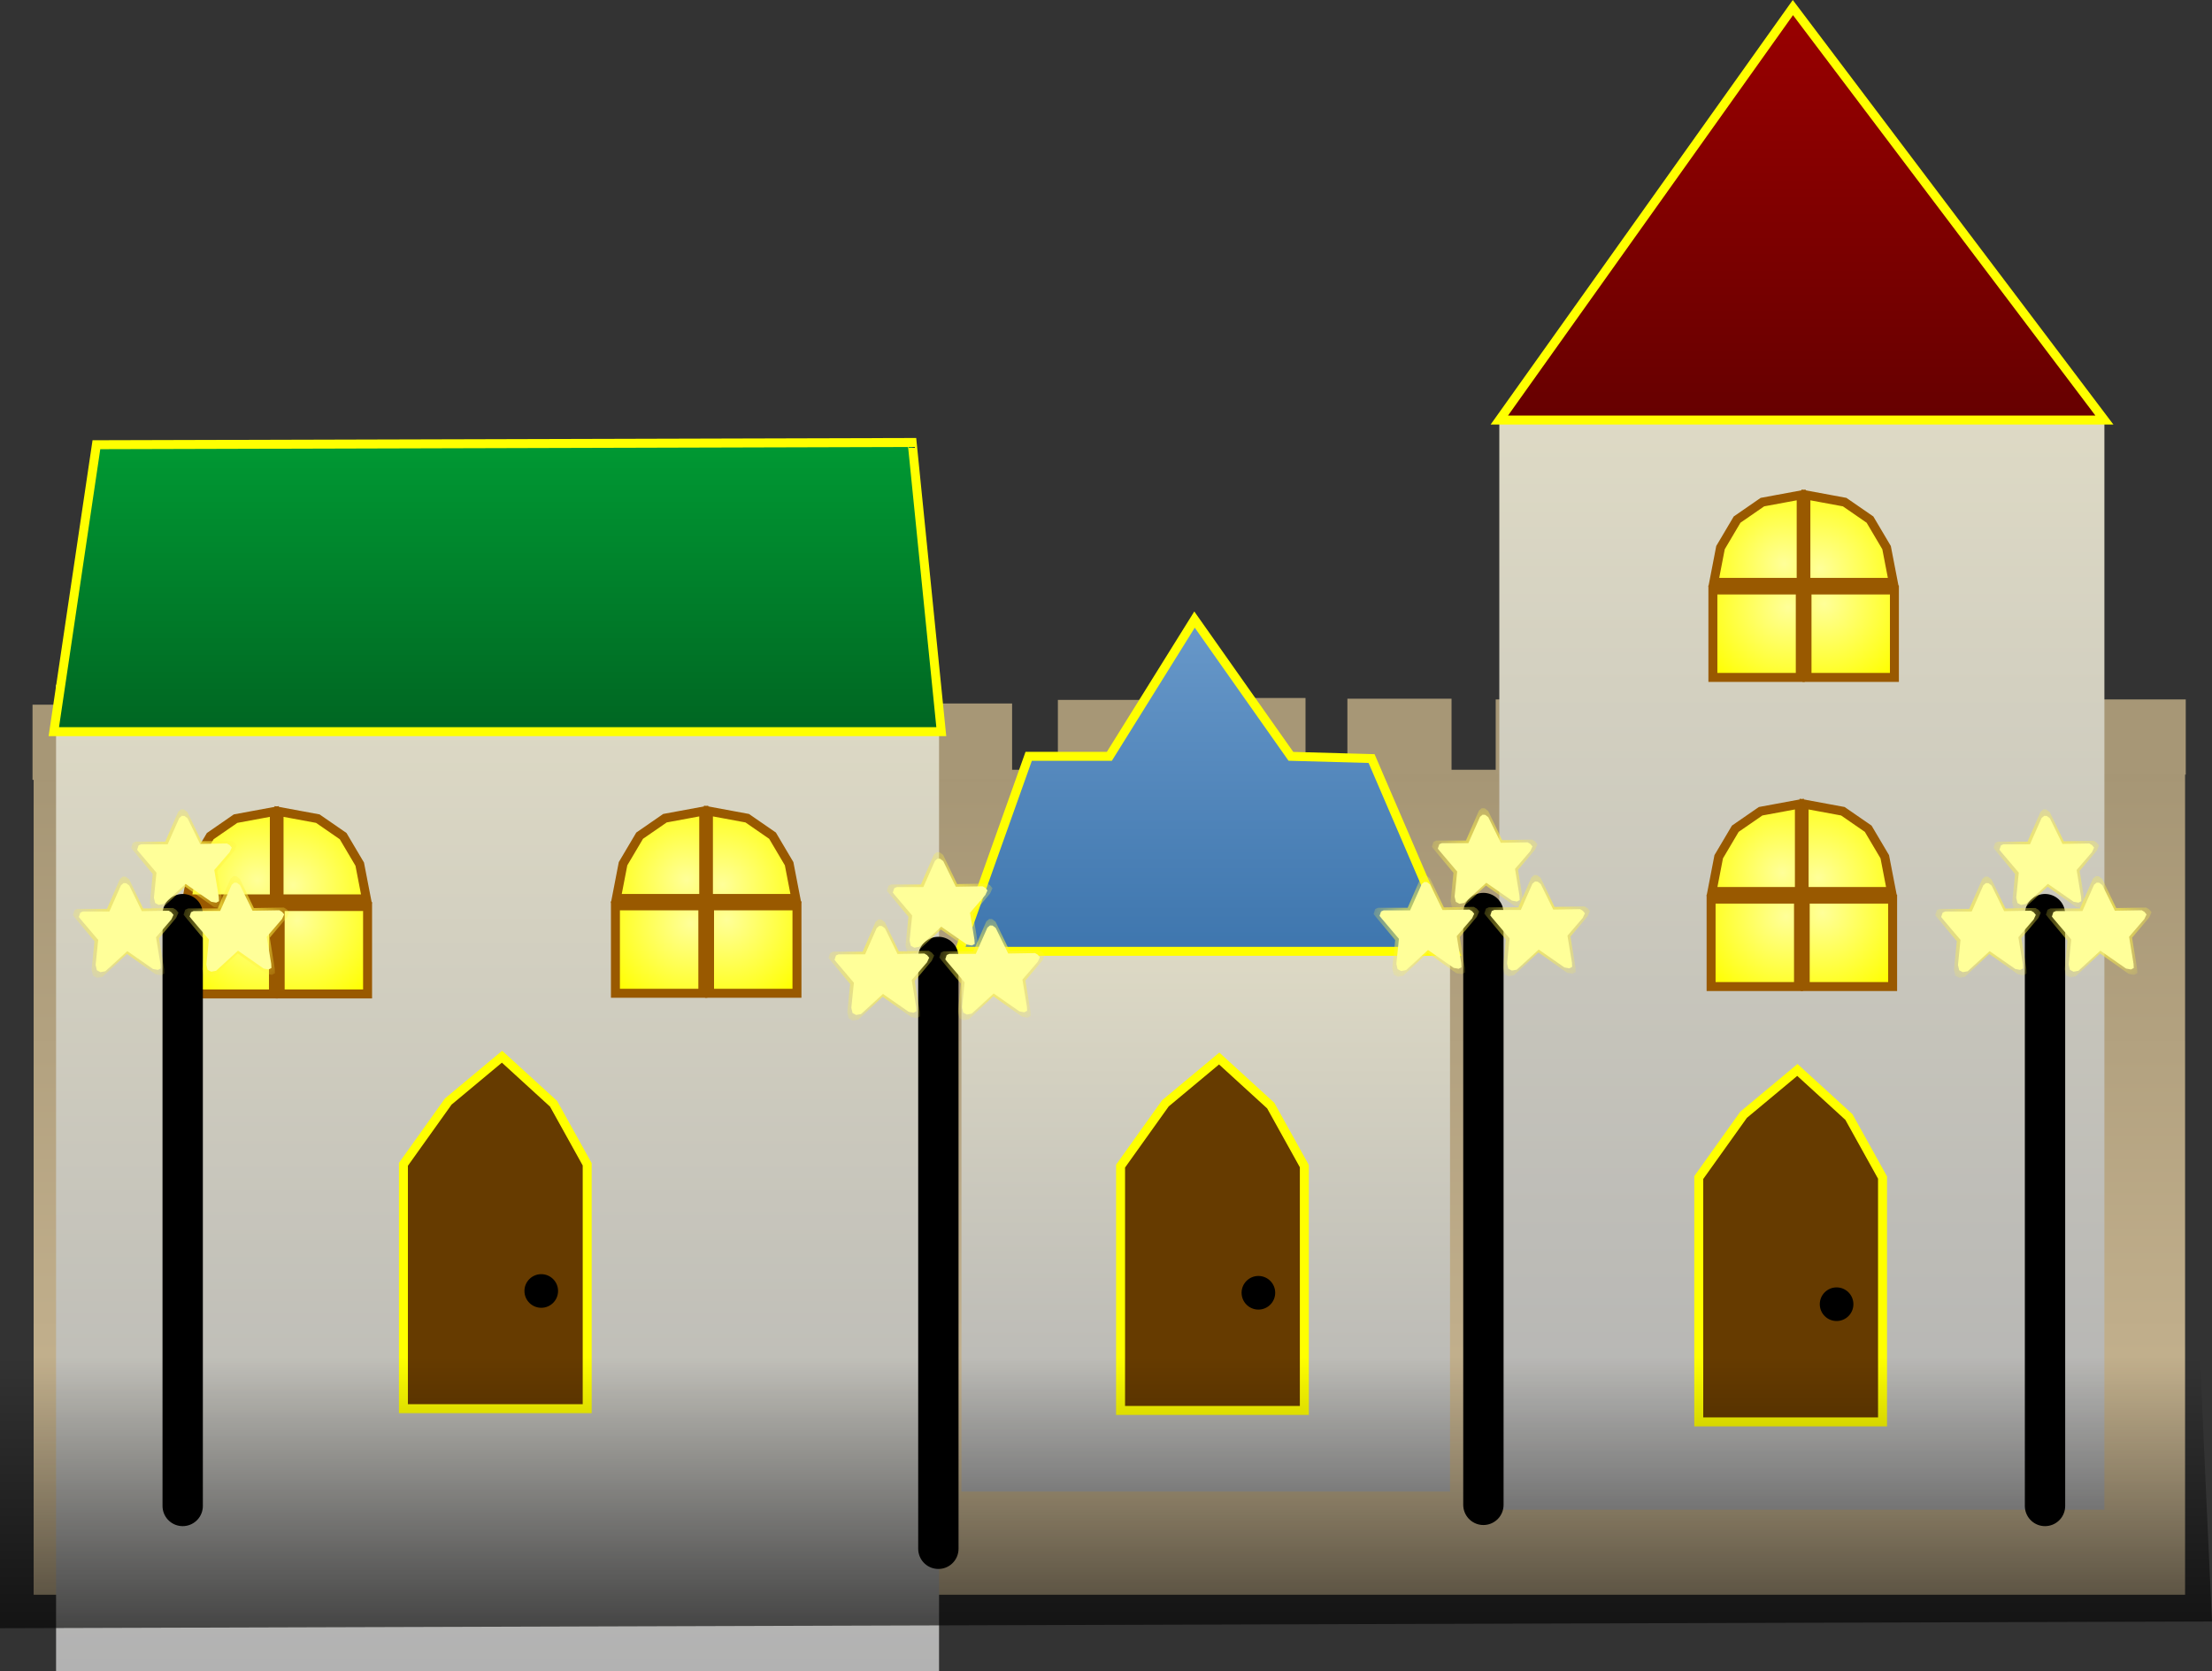 <svg version="1.1" xmlns="http://www.w3.org/2000/svg" xmlns:xlink="http://www.w3.org/1999/xlink" width="493.514" height="372.726" viewBox="0,0,493.514,372.726"><rect x="0" y="0" width="493.514" height="372.726" fill="#333333" stroke="none"/><defs><linearGradient x1="240" y1="177" x2="240" y2="361" gradientUnits="userSpaceOnUse" id="color-1"><stop offset="0" stop-color="#a69675"/><stop offset="1" stop-color="#ccb995"/></linearGradient><linearGradient x1="103.5" y1="158.035" x2="103.5" y2="378.035" gradientUnits="userSpaceOnUse" id="color-2"><stop offset="0" stop-color="#dedac5"/><stop offset="1" stop-color="#b2b2b2"/></linearGradient><linearGradient x1="261.5" y1="215" x2="261.5" y2="338" gradientUnits="userSpaceOnUse" id="color-3"><stop offset="0" stop-color="#dedac5"/><stop offset="1" stop-color="#b2b2b2"/></linearGradient><radialGradient cx="50.778" cy="211.353" r="21.811" gradientUnits="userSpaceOnUse" id="color-4"><stop offset="0" stop-color="#ffff99"/><stop offset="1" stop-color="#ffff00"/></radialGradient><radialGradient cx="58.808" cy="210.538" r="21.401" gradientUnits="userSpaceOnUse" id="color-5"><stop offset="0" stop-color="#ffff99"/><stop offset="1" stop-color="#ffff00"/></radialGradient><radialGradient cx="57.888" cy="202.744" r="21.378" gradientUnits="userSpaceOnUse" id="color-6"><stop offset="0" stop-color="#ffff99"/><stop offset="1" stop-color="#ffff00"/></radialGradient><radialGradient cx="49.935" cy="201.666" r="20.455" gradientUnits="userSpaceOnUse" id="color-7"><stop offset="0" stop-color="#ffff99"/><stop offset="1" stop-color="#ffff00"/></radialGradient><radialGradient cx="146.578" cy="211.203" r="21.811" gradientUnits="userSpaceOnUse" id="color-8"><stop offset="0" stop-color="#ffff99"/><stop offset="1" stop-color="#ffff00"/></radialGradient><radialGradient cx="154.608" cy="210.388" r="21.401" gradientUnits="userSpaceOnUse" id="color-9"><stop offset="0" stop-color="#ffff99"/><stop offset="1" stop-color="#ffff00"/></radialGradient><radialGradient cx="153.688" cy="202.644" r="21.378" gradientUnits="userSpaceOnUse" id="color-10"><stop offset="0" stop-color="#ffff99"/><stop offset="1" stop-color="#ffff00"/></radialGradient><radialGradient cx="145.735" cy="201.566" r="20.455" gradientUnits="userSpaceOnUse" id="color-11"><stop offset="0" stop-color="#ffff99"/><stop offset="1" stop-color="#ffff00"/></radialGradient><linearGradient x1="394.5" y1="98.034" x2="394.5" y2="342.034" gradientUnits="userSpaceOnUse" id="color-12"><stop offset="0" stop-color="#dedac5"/><stop offset="1" stop-color="#b2b2b2"/></linearGradient><radialGradient cx="391.428" cy="140.753" r="21.811" gradientUnits="userSpaceOnUse" id="color-13"><stop offset="0" stop-color="#ffff99"/><stop offset="1" stop-color="#ffff00"/></radialGradient><radialGradient cx="399.458" cy="139.938" r="21.401" gradientUnits="userSpaceOnUse" id="color-14"><stop offset="0" stop-color="#ffff99"/><stop offset="1" stop-color="#ffff00"/></radialGradient><radialGradient cx="398.538" cy="132.144" r="21.378" gradientUnits="userSpaceOnUse" id="color-15"><stop offset="0" stop-color="#ffff99"/><stop offset="1" stop-color="#ffff00"/></radialGradient><radialGradient cx="390.585" cy="131.066" r="20.455" gradientUnits="userSpaceOnUse" id="color-16"><stop offset="0" stop-color="#ffff99"/><stop offset="1" stop-color="#ffff00"/></radialGradient><radialGradient cx="391.028" cy="209.703" r="21.811" gradientUnits="userSpaceOnUse" id="color-17"><stop offset="0" stop-color="#ffff99"/><stop offset="1" stop-color="#ffff00"/></radialGradient><radialGradient cx="399.058" cy="208.888" r="21.401" gradientUnits="userSpaceOnUse" id="color-18"><stop offset="0" stop-color="#ffff99"/><stop offset="1" stop-color="#ffff00"/></radialGradient><radialGradient cx="398.138" cy="201.094" r="21.378" gradientUnits="userSpaceOnUse" id="color-19"><stop offset="0" stop-color="#ffff99"/><stop offset="1" stop-color="#ffff00"/></radialGradient><radialGradient cx="390.185" cy="200.016" r="20.455" gradientUnits="userSpaceOnUse" id="color-20"><stop offset="0" stop-color="#ffff99"/><stop offset="1" stop-color="#ffff00"/></radialGradient><linearGradient x1="4.5" y1="104" x2="4.5" y2="168.5" gradientUnits="userSpaceOnUse" id="color-21"><stop offset="0" stop-color="#009933"/><stop offset="1" stop-color="#006622"/></linearGradient><linearGradient x1="206.5" y1="143.5" x2="206.5" y2="217.5" gradientUnits="userSpaceOnUse" id="color-22"><stop offset="0" stop-color="#6898c9"/><stop offset="1" stop-color="#3e76ae"/></linearGradient><radialGradient cx="20.922" cy="212.199" r="15.513" gradientUnits="userSpaceOnUse" id="color-23"><stop offset="0" stop-color="#fff343"/><stop offset="1" stop-color="#fff343" stop-opacity="0"/></radialGradient><radialGradient cx="45.622" cy="212.099" r="15.513" gradientUnits="userSpaceOnUse" id="color-24"><stop offset="0" stop-color="#fff343"/><stop offset="1" stop-color="#fff343" stop-opacity="0"/></radialGradient><radialGradient cx="33.922" cy="197.199" r="15.513" gradientUnits="userSpaceOnUse" id="color-25"><stop offset="0" stop-color="#fff343"/><stop offset="1" stop-color="#fff343" stop-opacity="0"/></radialGradient><radialGradient cx="189.522" cy="221.749" r="15.513" gradientUnits="userSpaceOnUse" id="color-26"><stop offset="0" stop-color="#fff343"/><stop offset="1" stop-color="#fff343" stop-opacity="0"/></radialGradient><radialGradient cx="214.222" cy="221.649" r="15.513" gradientUnits="userSpaceOnUse" id="color-27"><stop offset="0" stop-color="#fff343"/><stop offset="1" stop-color="#fff343" stop-opacity="0"/></radialGradient><radialGradient cx="202.522" cy="206.749" r="15.513" gradientUnits="userSpaceOnUse" id="color-28"><stop offset="0" stop-color="#fff343"/><stop offset="1" stop-color="#fff343" stop-opacity="0"/></radialGradient><radialGradient cx="311.122" cy="211.949" r="15.513" gradientUnits="userSpaceOnUse" id="color-29"><stop offset="0" stop-color="#fff343"/><stop offset="1" stop-color="#fff343" stop-opacity="0"/></radialGradient><radialGradient cx="335.822" cy="211.849" r="15.513" gradientUnits="userSpaceOnUse" id="color-30"><stop offset="0" stop-color="#fff343"/><stop offset="1" stop-color="#fff343" stop-opacity="0"/></radialGradient><radialGradient cx="324.122" cy="196.949" r="15.513" gradientUnits="userSpaceOnUse" id="color-31"><stop offset="0" stop-color="#fff343"/><stop offset="1" stop-color="#fff343" stop-opacity="0"/></radialGradient><radialGradient cx="436.422" cy="212.199" r="15.513" gradientUnits="userSpaceOnUse" id="color-32"><stop offset="0" stop-color="#fff343"/><stop offset="1" stop-color="#fff343" stop-opacity="0"/></radialGradient><radialGradient cx="461.122" cy="212.099" r="15.513" gradientUnits="userSpaceOnUse" id="color-33"><stop offset="0" stop-color="#fff343"/><stop offset="1" stop-color="#fff343" stop-opacity="0"/></radialGradient><radialGradient cx="449.422" cy="197.199" r="15.513" gradientUnits="userSpaceOnUse" id="color-34"><stop offset="0" stop-color="#fff343"/><stop offset="1" stop-color="#fff343" stop-opacity="0"/></radialGradient><linearGradient x1="327" y1="7" x2="327" y2="99" gradientUnits="userSpaceOnUse" id="color-35"><stop offset="0" stop-color="#990000"/><stop offset="1" stop-color="#660000"/></linearGradient><linearGradient x1="567.899" y1="308.004" x2="567.899" y2="406.004" gradientUnits="userSpaceOnUse" id="color-36"><stop offset="0" stop-color="#000000" stop-opacity="0"/><stop offset="1" stop-color="#000000"/></linearGradient></defs><g transform="translate(7.508,-5.309)"><g data-paper-data="{&quot;isPaintingLayer&quot;:true}" fill-rule="nonzero" stroke-linejoin="miter" stroke-miterlimit="10" stroke-dasharray="" stroke-dashoffset="0" style="mix-blend-mode: normal"><path d="M424.3,147.3l-0.3,-0.3" fill="none" stroke="#cccccc" stroke-width="2" stroke-linecap="round"/><path d="M371,132l0.3,0.3" fill="none" stroke="#cccccc" stroke-width="2" stroke-linecap="round"/><path d="M291.3,233.3l-0.3,-0.3" fill="none" stroke="#cccccc" stroke-width="2" stroke-linecap="round"/><path d="M168,182l0.3,0.3" fill="none" stroke="#cccccc" stroke-width="2" stroke-linecap="round"/><path d="M35.3,151.3l-0.3,-0.3" fill="none" stroke="#cccccc" stroke-width="2" stroke-linecap="round"/><path d="M96,141l0.3,0.3" fill="none" stroke="#cccccc" stroke-width="2" stroke-linecap="round"/><path d="M42.3,331.3l-0.3,-0.3" fill="none" stroke="#cccccc" stroke-width="2" stroke-linecap="round"/><path d="M108.3,243.3l-0.3,-0.3" fill="none" stroke="#cccccc" stroke-width="2" stroke-linecap="round"/><path d="M163.3,308.3l-0.3,-0.3" fill="none" stroke="#cccccc" stroke-width="2" stroke-linecap="round"/><path d="M233.3,273.3l-0.3,-0.3" fill="none" stroke="#cccccc" stroke-width="2" stroke-linecap="round"/><path d="M309.3,312.3l-0.3,-0.3" fill="none" stroke="#cccccc" stroke-width="2" stroke-linecap="round"/><path d="M385.3,291.3l-0.3,-0.3" fill="none" stroke="#cccccc" stroke-width="2" stroke-linecap="round"/><path d="M451,299l0.3,0.3" fill="none" stroke="#cccccc" stroke-width="2" stroke-linecap="round"/><path d="M422.3,210.3l-0.3,-0.3" fill="none" stroke="#cccccc" stroke-width="2" stroke-linecap="round"/><path d="M360,208l0.3,0.3" fill="none" stroke="#cccccc" stroke-width="2" stroke-linecap="round"/><path d="M214.3,187.3l-0.3,-0.3" fill="none" stroke="#cccccc" stroke-width="2" stroke-linecap="round"/><path d="M90,215l0.3,0.3" fill="none" stroke="#cccccc" stroke-width="2" stroke-linecap="round"/><path d="M60.3,249.3l-0.3,-0.3" fill="none" stroke="#cccccc" stroke-width="2" stroke-linecap="round"/><path d="M167.3,262.3l-0.3,-0.3" fill="none" stroke="#cccccc" stroke-width="2" stroke-linecap="round"/><path d="M376.3,250.3l-0.3,-0.3" fill="none" stroke="#cccccc" stroke-width="2" stroke-linecap="round"/><g data-paper-data="{&quot;origPos&quot;:null}" stroke="none" stroke-width="1" stroke-linecap="butt"><path d="M0,177h480v184h-480z" data-paper-data="{&quot;origPos&quot;:null}" fill="url(#color-1)"/><g data-paper-data="{&quot;origPos&quot;:null}" fill="#a79776"><g data-paper-data="{&quot;origPos&quot;:null}"><path d="M359.233,161.417h23.234v16.769h-23.234z" data-paper-data="{&quot;origPos&quot;:null}"/><path d="M456.916,161.31h23.234v16.769h-23.234z" data-paper-data="{&quot;origPos&quot;:null}"/><path d="M423.828,161.15h23.234v16.769h-23.234z" data-paper-data="{&quot;origPos&quot;:null}"/><path d="M391.25,160.991h23.234v16.769h-23.234z" data-paper-data="{&quot;origPos&quot;:null}"/></g><g data-paper-data="{&quot;origPos&quot;:null}"><path d="M228.512,161.417h23.234v16.769h-23.234z" data-paper-data="{&quot;origPos&quot;:null}"/><path d="M326.195,161.31h23.234v16.769h-23.234z" data-paper-data="{&quot;origPos&quot;:null}"/><path d="M293.107,161.15h23.234v16.769h-23.234z" data-paper-data="{&quot;origPos&quot;:null}"/><path d="M260.528,160.991h23.234v16.769h-23.234z" data-paper-data="{&quot;origPos&quot;:null}"/></g><path d="M130.471,162.481h23.234v16.769h-23.234z" data-paper-data="{&quot;origPos&quot;:null}"/><path d="M195.066,162.215h23.234v16.769h-23.234z" data-paper-data="{&quot;origPos&quot;:null}"/><path d="M162.488,162.055h23.234v16.769h-23.234z" data-paper-data="{&quot;origPos&quot;:null}"/><g data-paper-data="{&quot;origPos&quot;:null}"><path d="M-0.25,162.481h23.234v16.769h-23.234z" data-paper-data="{&quot;origPos&quot;:null}"/><path d="M97.433,162.375h23.234v16.769h-23.234z" data-paper-data="{&quot;origPos&quot;:null}"/><path d="M64.345,162.215h23.234v16.769h-23.234z" data-paper-data="{&quot;origPos&quot;:null}"/><path d="M31.767,162.055h23.234v16.769h-23.234z" data-paper-data="{&quot;origPos&quot;:null}"/></g></g></g><path d="M5,158.035h197v220h-197z" data-paper-data="{&quot;origPos&quot;:null}" fill="url(#color-2)" stroke="none" stroke-width="1.048" stroke-linecap="butt"/><path d="M207,215h109v123h-109z" data-paper-data="{&quot;origPos&quot;:null}" fill="url(#color-3)" stroke="none" stroke-width="1" stroke-linecap="butt"/><g stroke="#995900" stroke-width="2"><path d="M34,207.5h19.5v19.5h-19.5z" fill="url(#color-4)" stroke-linecap="butt"/><path d="M55,207.5h19.5v19.5h-19.5z" fill="url(#color-5)" stroke-linecap="butt"/><path d="M54.75,186.3l8.65,1.6l5.65,3.9l3.7,6.25l1.5,7.75h-19.5z" fill="url(#color-6)" stroke-linecap="round"/><path d="M53.7,205.8h-19.5l1.5,-7.75l3.7,-6.25l5.65,-3.9l8.65,-1.6z" fill="url(#color-7)" stroke-linecap="round"/></g><g stroke="#995900" stroke-width="2"><path d="M129.8,207.35h19.5v19.5h-19.5z" fill="url(#color-8)" stroke-linecap="butt"/><path d="M150.8,207.35h19.5v19.5h-19.5z" fill="url(#color-9)" stroke-linecap="butt"/><path d="M150.55,186.2l8.65,1.6l5.65,3.9l3.7,6.25l1.5,7.75h-19.5z" fill="url(#color-10)" stroke-linecap="round"/><path d="M149.5,205.7h-19.5l1.5,-7.75l3.7,-6.25l5.65,-3.9l8.65,-1.6z" fill="url(#color-11)" stroke-linecap="round"/></g><path d="M327,98.034h135v244h-135z" data-paper-data="{&quot;origPos&quot;:null}" fill="url(#color-12)" stroke="none" stroke-width="1.029" stroke-linecap="butt"/><g data-paper-data="{&quot;origPos&quot;:null}" stroke="#995900" stroke-width="2"><path d="M374.65,136.9h19.5v19.5h-19.5z" fill="url(#color-13)" stroke-linecap="butt"/><path d="M395.65,136.9h19.5v19.5h-19.5z" fill="url(#color-14)" stroke-linecap="butt"/><path d="M395.4,115.7l8.65,1.6l5.65,3.9l3.7,6.25l1.5,7.75h-19.5z" fill="url(#color-15)" stroke-linecap="round"/><path d="M394.35,135.2h-19.5l1.5,-7.75l3.7,-6.25l5.65,-3.9l8.65,-1.6z" fill="url(#color-16)" stroke-linecap="round"/></g><g data-paper-data="{&quot;origPos&quot;:null}" stroke="#995900" stroke-width="2"><path d="M374.25,205.85h19.5v19.5h-19.5z" fill="url(#color-17)" stroke-linecap="butt"/><path d="M395.25,205.85h19.5v19.5h-19.5z" fill="url(#color-18)" stroke-linecap="butt"/><path d="M395,184.65l8.65,1.6l5.65,3.9l3.7,6.25l1.5,7.75h-19.5z" fill="url(#color-19)" stroke-linecap="round"/><path d="M393.95,204.15h-19.5l1.5,-7.75l3.7,-6.25l5.65,-3.9l8.65,-1.6z" fill="url(#color-20)" stroke-linecap="round"/></g><g><path d="M82.5,265l10,-14l12,-10l11.5,10.5l7.5,13.5v54.5h-41z" fill="#663b00" stroke="#ffff00" stroke-width="2" stroke-linecap="round"/><path d="M113.25,289.5c1.035,0 1.972,0.42 2.651,1.099c0.679,0.679 1.099,1.616 1.099,2.651c0,1.035 -0.42,1.972 -1.099,2.651c-0.679,0.679 -1.616,1.099 -2.651,1.099c-1.035,0 -1.972,-0.42 -2.651,-1.099c-0.679,-0.679 -1.099,-1.616 -1.099,-2.651c0,-1.035 0.42,-1.972 1.099,-2.651c0.679,-0.679 1.616,-1.099 2.651,-1.099z" fill="#000000" stroke="none" stroke-width="1" stroke-linecap="butt"/></g><g data-paper-data="{&quot;origPos&quot;:null}"><path d="M371.5,267.95l10,-14l12,-10l11.5,10.5l7.5,13.5v54.5h-41z" fill="#663b00" stroke="#ffff00" stroke-width="2" stroke-linecap="round"/><path d="M402.25,292.45c1.035,0 1.972,0.42 2.651,1.099c0.679,0.679 1.099,1.616 1.099,2.651c0,1.035 -0.42,1.972 -1.099,2.651c-0.679,0.679 -1.616,1.099 -2.651,1.099c-1.035,0 -1.972,-0.42 -2.651,-1.099c-0.679,-0.679 -1.099,-1.616 -1.099,-2.651c0,-1.035 0.42,-1.972 1.099,-2.651c0.679,-0.679 1.616,-1.099 2.651,-1.099z" fill="#000000" stroke="none" stroke-width="1" stroke-linecap="butt"/></g><path d="M14,104.5l182,-0.5l6.5,64.5h-198z" fill="url(#color-21)" stroke="#ffff00" stroke-width="2" stroke-linecap="round"/><path d="M222,174h18l19,-30.5l21.5,30.5l18,0.5l18.5,43h-110.5z" data-paper-data="{&quot;origPos&quot;:null}" fill="url(#color-22)" stroke="#ffff00" stroke-width="2" stroke-linecap="round"/><path d="M480,243v0v30v0z" fill="#990000" stroke="none" stroke-width="1" stroke-linecap="butt"/><g stroke-linecap="round"><path d="M33.25,341.2v-132" fill="none" stroke="#000000" stroke-width="9"/><g stroke="none"><path d="M9.166,209.957l-0.418,-0.539l0.362,-1.107l0.641,-0.284h6.603l2.898,-6.672l0.641,-0.539l0.641,0.028l0.78,0.596l3.121,6.502l6.687,-0.114l0.669,0.398l0.529,0.653l-0.529,1.164l-3.817,4.514l1.115,6.842l0.056,1.079l-0.697,0.369l-1.226,-0.227l-6.408,-4.543l-5.461,5.11l-1.226,0.227l-0.892,-0.483l-0.306,-1.334l0.641,-6.36z" fill="url(#color-23)" stroke-width="0.563"/><path d="M10.462,210.312l-0.374,-0.474l0.324,-0.973l0.574,-0.25h5.913l2.595,-5.864l0.574,-0.474l0.574,0.025l0.699,0.524l2.795,5.714l5.988,-0.1l0.599,0.349l0.474,0.574l-0.474,1.023l-3.418,3.967l0.998,6.013l0.05,0.948l-0.624,0.324l-1.098,-0.2l-5.739,-3.992l-4.891,4.491l-1.098,0.2l-0.798,-0.424l-0.274,-1.173l0.574,-5.589z" fill="#ffff99" stroke-width="0.499"/></g><g stroke="none"><path d="M33.866,209.857l-0.418,-0.539l0.362,-1.107l0.641,-0.284h6.603l2.898,-6.672l0.641,-0.539l0.641,0.028l0.78,0.596l3.121,6.502l6.687,-0.114l0.669,0.398l0.529,0.653l-0.529,1.164l-3.817,4.514l1.115,6.842l0.056,1.079l-0.697,0.369l-1.226,-0.227l-6.408,-4.543l-5.461,5.11l-1.226,0.227l-0.892,-0.483l-0.306,-1.334l0.641,-6.36z" fill="url(#color-24)" stroke-width="0.563"/><path d="M35.162,210.212l-0.374,-0.474l0.324,-0.973l0.574,-0.25h5.913l2.595,-5.864l0.574,-0.474l0.574,0.025l0.699,0.524l2.795,5.714l5.988,-0.1l0.599,0.349l0.474,0.574l-0.474,1.023l-3.418,3.967l0.998,6.013l0.05,0.948l-0.624,0.324l-1.098,-0.2l-5.739,-3.992l-4.891,4.491l-1.098,0.2l-0.798,-0.424l-0.274,-1.173l0.574,-5.589z" fill="#ffff99" stroke-width="0.499"/></g><g stroke="none"><path d="M22.166,194.957l-0.418,-0.539l0.362,-1.107l0.641,-0.284h6.603l2.898,-6.672l0.641,-0.539l0.641,0.028l0.78,0.596l3.121,6.502l6.687,-0.114l0.669,0.398l0.529,0.653l-0.529,1.164l-3.817,4.514l1.115,6.842l0.056,1.079l-0.697,0.369l-1.226,-0.227l-6.408,-4.543l-5.461,5.11l-1.226,0.227l-0.892,-0.483l-0.306,-1.334l0.641,-6.36z" fill="url(#color-25)" stroke-width="0.563"/><path d="M23.462,195.312l-0.374,-0.474l0.324,-0.973l0.574,-0.25h5.913l2.595,-5.864l0.574,-0.474l0.574,0.025l0.699,0.524l2.795,5.714l5.988,-0.1l0.599,0.349l0.474,0.574l-0.474,1.023l-3.418,3.967l0.998,6.013l0.05,0.948l-0.624,0.324l-1.098,-0.2l-5.739,-3.992l-4.891,4.491l-1.098,0.2l-0.798,-0.424l-0.274,-1.173l0.574,-5.589z" fill="#ffff99" stroke-width="0.499"/></g></g><g stroke-linecap="round"><path d="M201.85,218.75v132" fill="none" stroke="#000000" stroke-width="9"/><g stroke="none"><path d="M177.766,219.507l-0.418,-0.539l0.362,-1.107l0.641,-0.284h6.603l2.898,-6.672l0.641,-0.539l0.641,0.028l0.78,0.596l3.121,6.502l6.687,-0.114l0.669,0.398l0.529,0.653l-0.529,1.164l-3.817,4.514l1.115,6.842l0.056,1.079l-0.697,0.369l-1.226,-0.227l-6.408,-4.543l-5.461,5.11l-1.226,0.227l-0.892,-0.483l-0.306,-1.334l0.641,-6.36z" fill="url(#color-26)" stroke-width="0.563"/><path d="M179.062,219.862l-0.374,-0.474l0.324,-0.973l0.574,-0.25h5.913l2.595,-5.864l0.574,-0.474l0.574,0.025l0.699,0.524l2.795,5.714l5.988,-0.1l0.599,0.349l0.474,0.574l-0.474,1.023l-3.418,3.967l0.998,6.013l0.05,0.948l-0.624,0.324l-1.098,-0.2l-5.739,-3.992l-4.891,4.491l-1.098,0.2l-0.798,-0.424l-0.274,-1.173l0.574,-5.589z" fill="#ffff99" stroke-width="0.499"/></g><g stroke="none"><path d="M202.466,219.407l-0.418,-0.539l0.362,-1.107l0.641,-0.284h6.603l2.898,-6.672l0.641,-0.539l0.641,0.028l0.78,0.596l3.121,6.502l6.687,-0.114l0.669,0.398l0.529,0.653l-0.529,1.164l-3.817,4.514l1.115,6.842l0.056,1.079l-0.697,0.369l-1.226,-0.227l-6.408,-4.543l-5.461,5.11l-1.226,0.227l-0.892,-0.483l-0.306,-1.334l0.641,-6.36z" fill="url(#color-27)" stroke-width="0.563"/><path d="M203.762,219.762l-0.374,-0.474l0.324,-0.973l0.574,-0.25h5.913l2.595,-5.864l0.574,-0.474l0.574,0.025l0.699,0.524l2.795,5.714l5.988,-0.1l0.599,0.349l0.474,0.574l-0.474,1.023l-3.418,3.967l0.998,6.013l0.05,0.948l-0.624,0.324l-1.098,-0.2l-5.739,-3.992l-4.891,4.491l-1.098,0.2l-0.798,-0.424l-0.274,-1.173l0.574,-5.589z" fill="#ffff99" stroke-width="0.499"/></g><g stroke="none"><path d="M190.766,204.507l-0.418,-0.539l0.362,-1.107l0.641,-0.284h6.603l2.898,-6.672l0.641,-0.539l0.641,0.028l0.78,0.596l3.121,6.502l6.687,-0.114l0.669,0.398l0.529,0.653l-0.529,1.164l-3.817,4.514l1.115,6.842l0.056,1.079l-0.697,0.369l-1.226,-0.227l-6.408,-4.543l-5.461,5.11l-1.226,0.227l-0.892,-0.483l-0.306,-1.334l0.641,-6.36z" fill="url(#color-28)" stroke-width="0.563"/><path d="M192.062,204.862l-0.374,-0.474l0.324,-0.973l0.574,-0.25h5.913l2.595,-5.864l0.574,-0.474l0.574,0.025l0.699,0.524l2.795,5.714l5.988,-0.1l0.599,0.349l0.474,0.574l-0.474,1.023l-3.418,3.967l0.998,6.013l0.05,0.948l-0.624,0.324l-1.098,-0.2l-5.739,-3.992l-4.891,4.491l-1.098,0.2l-0.798,-0.424l-0.274,-1.173l0.574,-5.589z" fill="#ffff99" stroke-width="0.499"/></g></g><g stroke-linecap="round"><path d="M323.45,340.95v-132" fill="none" stroke="#000000" stroke-width="9"/><g stroke="none"><path d="M299.366,209.707l-0.418,-0.539l0.362,-1.107l0.641,-0.284h6.603l2.898,-6.672l0.641,-0.539l0.641,0.028l0.78,0.596l3.121,6.502l6.687,-0.114l0.669,0.398l0.529,0.653l-0.529,1.164l-3.817,4.514l1.115,6.842l0.056,1.079l-0.697,0.369l-1.226,-0.227l-6.408,-4.543l-5.461,5.11l-1.226,0.227l-0.892,-0.483l-0.306,-1.334l0.641,-6.36z" fill="url(#color-29)" stroke-width="0.563"/><path d="M300.662,210.062l-0.374,-0.474l0.324,-0.973l0.574,-0.25h5.913l2.595,-5.864l0.574,-0.474l0.574,0.025l0.699,0.524l2.795,5.714l5.988,-0.1l0.599,0.349l0.474,0.574l-0.474,1.023l-3.418,3.967l0.998,6.013l0.05,0.948l-0.624,0.324l-1.098,-0.2l-5.739,-3.992l-4.891,4.491l-1.098,0.2l-0.798,-0.424l-0.274,-1.173l0.574,-5.589z" fill="#ffff99" stroke-width="0.499"/></g><g stroke="none"><path d="M324.066,209.607l-0.418,-0.539l0.362,-1.107l0.641,-0.284h6.603l2.898,-6.672l0.641,-0.539l0.641,0.028l0.78,0.596l3.121,6.502l6.687,-0.114l0.669,0.398l0.529,0.653l-0.529,1.164l-3.817,4.514l1.115,6.842l0.056,1.079l-0.697,0.369l-1.226,-0.227l-6.408,-4.543l-5.461,5.11l-1.226,0.227l-0.892,-0.483l-0.306,-1.334l0.641,-6.36z" fill="url(#color-30)" stroke-width="0.563"/><path d="M325.362,209.962l-0.374,-0.474l0.324,-0.973l0.574,-0.25h5.913l2.595,-5.864l0.574,-0.474l0.574,0.025l0.699,0.524l2.795,5.714l5.988,-0.1l0.599,0.349l0.474,0.574l-0.474,1.023l-3.418,3.967l0.998,6.013l0.05,0.948l-0.624,0.324l-1.098,-0.2l-5.739,-3.992l-4.891,4.491l-1.098,0.2l-0.798,-0.424l-0.274,-1.173l0.574,-5.589z" fill="#ffff99" stroke-width="0.499"/></g><g stroke="none"><path d="M312.366,194.707l-0.418,-0.539l0.362,-1.107l0.641,-0.284h6.603l2.898,-6.672l0.641,-0.539l0.641,0.028l0.78,0.596l3.121,6.502l6.687,-0.114l0.669,0.398l0.529,0.653l-0.529,1.164l-3.817,4.514l1.115,6.842l0.056,1.079l-0.697,0.369l-1.226,-0.227l-6.408,-4.543l-5.461,5.11l-1.226,0.227l-0.892,-0.483l-0.306,-1.334l0.641,-6.36z" fill="url(#color-31)" stroke-width="0.563"/><path d="M313.662,195.062l-0.374,-0.474l0.324,-0.973l0.574,-0.25h5.913l2.595,-5.864l0.574,-0.474l0.574,0.025l0.699,0.524l2.795,5.714l5.988,-0.1l0.599,0.349l0.474,0.574l-0.474,1.023l-3.418,3.967l0.998,6.013l0.05,0.948l-0.624,0.324l-1.098,-0.2l-5.739,-3.992l-4.891,4.491l-1.098,0.2l-0.798,-0.424l-0.274,-1.173l0.574,-5.589z" fill="#ffff99" stroke-width="0.499"/></g></g><g stroke-linecap="round"><path d="M448.75,209.2v132" fill="none" stroke="#000000" stroke-width="9"/><g stroke="none"><path d="M424.666,209.957l-0.418,-0.539l0.362,-1.107l0.641,-0.284h6.603l2.898,-6.672l0.641,-0.539l0.641,0.028l0.78,0.596l3.121,6.502l6.687,-0.114l0.669,0.398l0.529,0.653l-0.529,1.164l-3.817,4.514l1.115,6.842l0.056,1.079l-0.697,0.369l-1.226,-0.227l-6.408,-4.543l-5.461,5.11l-1.226,0.227l-0.892,-0.483l-0.306,-1.334l0.641,-6.36z" fill="url(#color-32)" stroke-width="0.563"/><path d="M425.962,210.312l-0.374,-0.474l0.324,-0.973l0.574,-0.25h5.913l2.595,-5.864l0.574,-0.474l0.574,0.025l0.699,0.524l2.795,5.714l5.988,-0.1l0.599,0.349l0.474,0.574l-0.474,1.023l-3.418,3.967l0.998,6.013l0.05,0.948l-0.624,0.324l-1.098,-0.2l-5.739,-3.992l-4.891,4.491l-1.098,0.2l-0.798,-0.424l-0.274,-1.173l0.574,-5.589z" fill="#ffff99" stroke-width="0.499"/></g><g stroke="none"><path d="M449.366,209.857l-0.418,-0.539l0.362,-1.107l0.641,-0.284h6.603l2.898,-6.672l0.641,-0.539l0.641,0.028l0.78,0.596l3.121,6.502l6.687,-0.114l0.669,0.398l0.529,0.653l-0.529,1.164l-3.817,4.514l1.115,6.842l0.056,1.079l-0.697,0.369l-1.226,-0.227l-6.408,-4.543l-5.461,5.11l-1.226,0.227l-0.892,-0.483l-0.306,-1.334l0.641,-6.36z" fill="url(#color-33)" stroke-width="0.563"/><path d="M450.662,210.212l-0.374,-0.474l0.324,-0.973l0.574,-0.25h5.913l2.595,-5.864l0.574,-0.474l0.574,0.025l0.699,0.524l2.795,5.714l5.988,-0.1l0.599,0.349l0.474,0.574l-0.474,1.023l-3.418,3.967l0.998,6.013l0.05,0.948l-0.624,0.324l-1.098,-0.2l-5.739,-3.992l-4.891,4.491l-1.098,0.2l-0.798,-0.424l-0.274,-1.173l0.574,-5.589z" fill="#ffff99" stroke-width="0.499"/></g><g stroke="none"><path d="M437.666,194.957l-0.418,-0.539l0.362,-1.107l0.641,-0.284h6.603l2.898,-6.672l0.641,-0.539l0.641,0.028l0.78,0.596l3.121,6.502l6.687,-0.114l0.669,0.398l0.529,0.653l-0.529,1.164l-3.817,4.514l1.115,6.842l0.056,1.079l-0.697,0.369l-1.226,-0.227l-6.408,-4.543l-5.461,5.11l-1.226,0.227l-0.892,-0.483l-0.306,-1.334l0.641,-6.36z" fill="url(#color-34)" stroke-width="0.563"/><path d="M438.962,195.312l-0.374,-0.474l0.324,-0.973l0.574,-0.25h5.913l2.595,-5.864l0.574,-0.474l0.574,0.025l0.699,0.524l2.795,5.714l5.988,-0.1l0.599,0.349l0.474,0.574l-0.474,1.023l-3.418,3.967l0.998,6.013l0.05,0.948l-0.624,0.324l-1.098,-0.2l-5.739,-3.992l-4.891,4.491l-1.098,0.2l-0.798,-0.424l-0.274,-1.173l0.574,-5.589z" fill="#ffff99" stroke-width="0.499"/></g></g><g data-paper-data="{&quot;origPos&quot;:null}"><path d="M242.5,265.4l10,-14l12,-10l11.5,10.5l7.5,13.5v54.5h-41z" fill="#663b00" stroke="#ffff00" stroke-width="2" stroke-linecap="round"/><path d="M273.25,289.9c1.035,0 1.972,0.42 2.651,1.099c0.679,0.679 1.099,1.616 1.099,2.651c0,1.035 -0.42,1.972 -1.099,2.651c-0.679,0.679 -1.616,1.099 -2.651,1.099c-1.035,0 -1.972,-0.42 -2.651,-1.099c-0.679,-0.679 -1.099,-1.616 -1.099,-2.651c0,-1.035 0.42,-1.972 1.099,-2.651c0.679,-0.679 1.616,-1.099 2.651,-1.099z" fill="#000000" stroke="none" stroke-width="1" stroke-linecap="butt"/></g><path d="M392.5,7l69.5,92h-135z" data-paper-data="{&quot;origPos&quot;:null}" fill="url(#color-35)" stroke="#ffff00" stroke-width="2" stroke-linecap="round"/><path d="M486.006,366.97l-493.514,1.497c0,-20.154 0,-40.308 0,-60.462h490.881c0.194,6.686 2.633,58.966 2.633,58.966z" data-paper-data="{&quot;origPos&quot;:null,&quot;index&quot;:null}" fill="url(#color-36)" stroke="none" stroke-width="1.228" stroke-linecap="butt"/></g></g></svg>